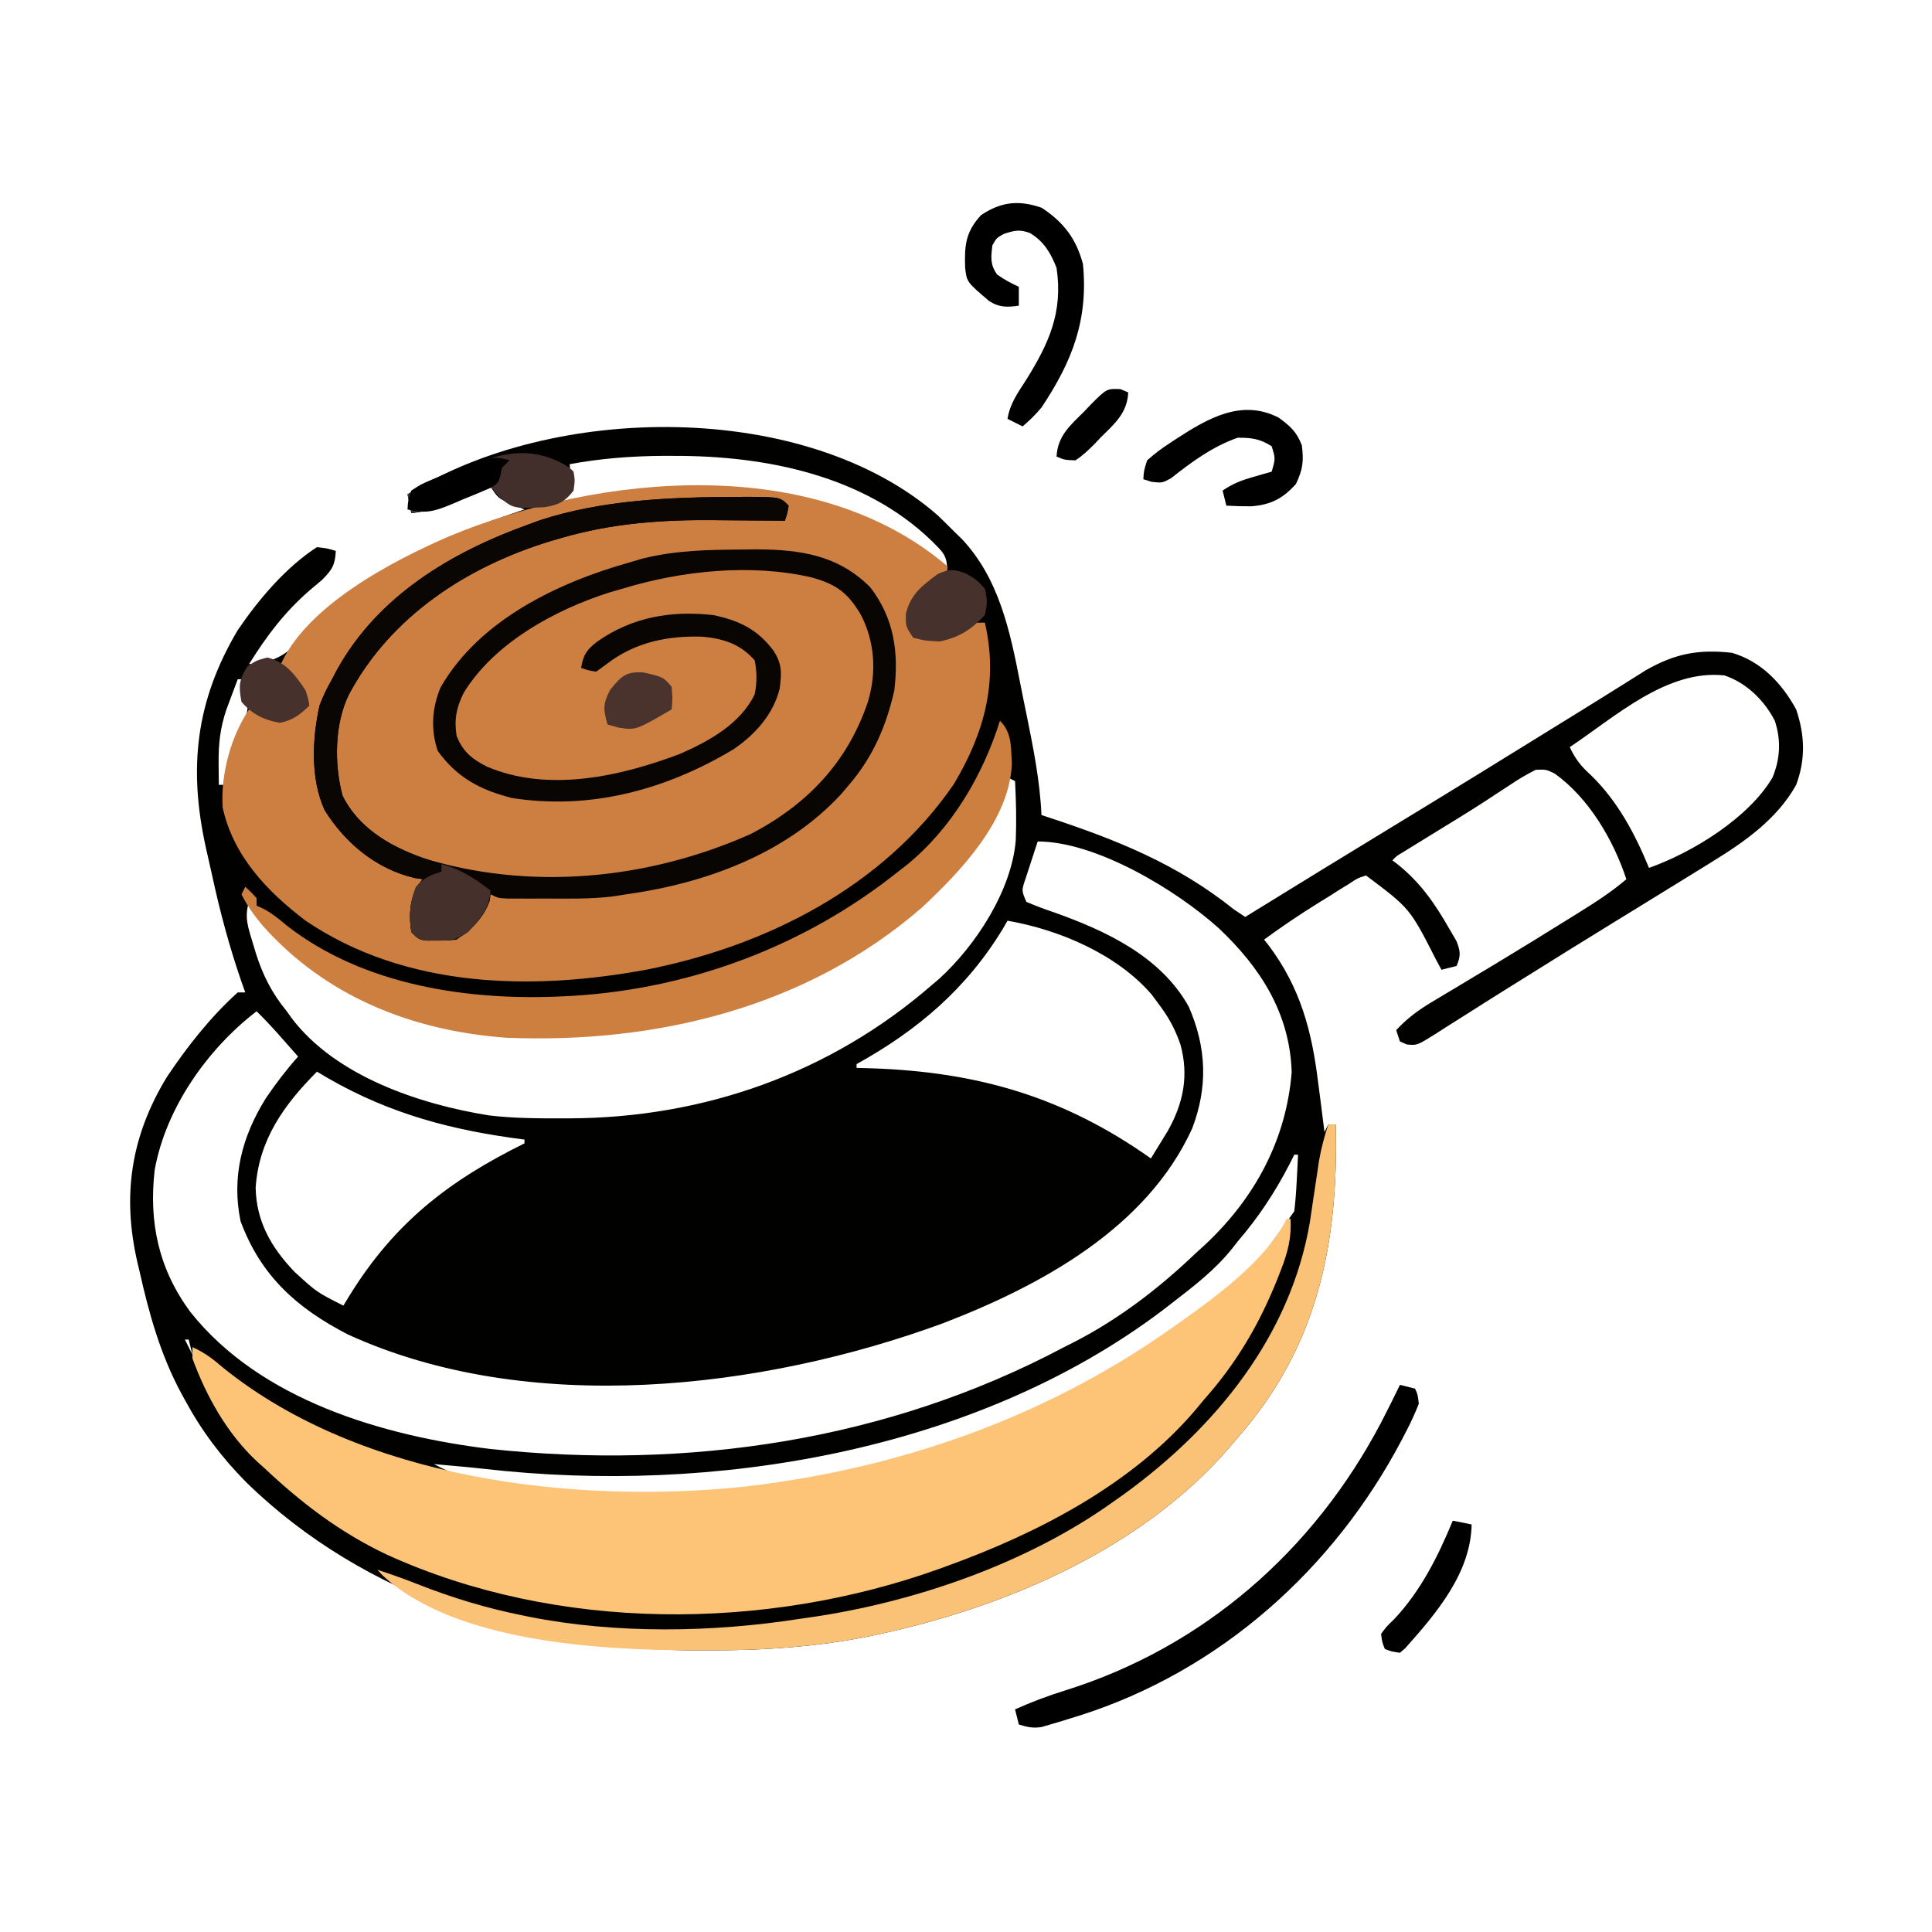 <?xml version="1.0" encoding="UTF-8"?>
<svg version="1.1" xmlns="http://www.w3.org/2000/svg" width="512" height="512">
<path d="M0 0 C1.518 1.461 3.02 2.938 4.5 4.438 C5.061 4.976 5.621 5.515 6.199 6.07 C16.186 16.503 19.163 30.596 21.818 44.261 C22.377 47.135 22.963 50.002 23.555 52.869 C25.347 61.682 27.099 70.429 27.5 79.438 C28.113 79.638 28.726 79.838 29.357 80.045 C47.591 86.059 63.457 92.413 78.5 104.438 C79.49 105.097 80.48 105.757 81.5 106.438 C82.167 106.026 82.834 105.615 83.522 105.191 C95.331 97.912 107.144 90.64 119 83.438 C135.321 73.52 151.575 63.492 167.812 53.438 C168.67 52.907 169.528 52.377 170.411 51.83 C174.095 49.551 177.775 47.268 181.441 44.961 C182.031 44.592 182.62 44.224 183.227 43.844 C184.724 42.907 186.218 41.966 187.711 41.023 C195.451 36.622 201.688 35.457 210.5 36.438 C218.242 38.741 223.683 44.462 227.5 51.438 C229.816 58.29 230.03 64.619 227.5 71.438 C222.506 80.462 213.739 86.606 205.125 91.875 C204.318 92.377 203.512 92.878 202.68 93.395 C199.959 95.084 197.23 96.762 194.5 98.438 C192.441 99.706 190.383 100.974 188.324 102.242 C185.046 104.261 181.768 106.278 178.487 108.292 C170.968 112.908 163.477 117.566 156 122.25 C154.037 123.475 152.073 124.701 150.109 125.926 C146.441 128.217 142.786 130.528 139.141 132.855 C137.511 133.883 135.88 134.91 134.25 135.938 C133.517 136.413 132.784 136.888 132.029 137.378 C127.052 140.489 127.052 140.489 124.345 140.236 C123.432 139.841 123.432 139.841 122.5 139.438 C122.17 138.447 121.84 137.458 121.5 136.438 C124.448 133.256 127.452 131.073 131.172 128.855 C132.3 128.178 133.429 127.5 134.592 126.802 C135.188 126.447 135.785 126.092 136.4 125.726 C139.551 123.851 142.691 121.955 145.832 120.062 C146.471 119.678 147.11 119.294 147.769 118.898 C154.194 115.03 160.574 111.093 166.938 107.125 C167.93 106.51 168.923 105.894 169.946 105.26 C174.328 102.523 178.572 99.816 182.5 96.438 C179.074 86.048 172.583 74.929 163.5 68.438 C161.219 67.336 161.219 67.336 158.5 67.438 C155.975 68.706 153.819 69.985 151.5 71.562 C150.093 72.482 148.686 73.4 147.277 74.316 C146.14 75.065 146.14 75.065 144.98 75.829 C140.394 78.804 135.721 81.64 131.062 84.5 C129.25 85.614 127.439 86.73 125.629 87.848 C124.856 88.323 124.083 88.799 123.287 89.289 C121.552 90.315 121.552 90.315 120.5 91.438 C120.996 91.815 121.493 92.193 122.004 92.582 C127.964 97.411 131.708 102.814 135.5 109.438 C136.16 110.572 136.82 111.706 137.5 112.875 C138.573 115.624 138.637 116.75 137.5 119.438 C136.18 119.767 134.86 120.097 133.5 120.438 C133.015 119.531 132.531 118.625 132.031 117.691 C125.147 104.173 125.147 104.173 113.5 95.438 C111.217 96.186 111.217 96.186 108.98 97.691 C108.123 98.217 107.265 98.742 106.381 99.283 C105.048 100.133 105.048 100.133 103.688 101 C102.372 101.809 102.372 101.809 101.029 102.635 C96.047 105.724 91.229 108.973 86.5 112.438 C86.947 113.009 87.395 113.58 87.855 114.168 C96.113 125.242 99.166 136.683 100.812 150.25 C100.981 151.527 101.149 152.804 101.322 154.119 C101.729 157.224 102.122 160.329 102.5 163.438 C102.83 162.778 103.16 162.118 103.5 161.438 C104.16 161.438 104.82 161.438 105.5 161.438 C106.233 192.867 100.785 220.27 79.5 244.438 C78.803 245.266 78.105 246.095 77.387 246.949 C54.501 273.493 19.278 288.826 -14.312 296.25 C-15.634 296.542 -15.634 296.542 -16.983 296.841 C-31.798 299.924 -46.351 300.847 -61.438 300.812 C-62.783 300.812 -62.783 300.812 -64.156 300.811 C-107.541 300.69 -151.721 287.12 -183.312 256.188 C-189.858 249.561 -195.075 242.621 -199.5 234.438 C-199.979 233.565 -199.979 233.565 -200.467 232.674 C-205.969 222.422 -208.964 211.746 -211.5 200.438 C-211.676 199.697 -211.852 198.956 -212.033 198.193 C-216.186 180.439 -213.893 164.631 -204.25 148.812 C-198.851 140.755 -192.716 132.949 -185.5 126.438 C-184.84 126.438 -184.18 126.438 -183.5 126.438 C-183.811 125.569 -184.122 124.7 -184.442 123.804 C-187.69 114.441 -190.204 105.062 -192.295 95.377 C-192.812 93.001 -193.356 90.633 -193.9 88.264 C-198.612 67.086 -196.681 49.253 -185.5 30.438 C-180.035 22.38 -172.753 13.748 -164.5 8.438 C-161.75 8.75 -161.75 8.75 -159.5 9.438 C-159.717 13.18 -160.441 14.378 -163.125 17.094 C-164.244 18.049 -165.369 18.996 -166.5 19.938 C-173.145 25.724 -177.841 31.973 -182.5 39.438 C-175.297 39.071 -172.062 36.481 -167.312 31.438 C-151.312 14.496 -131.293 5.702 -109.5 -1.562 C-110.614 -1.996 -111.728 -2.429 -112.875 -2.875 C-116.5 -4.562 -116.5 -4.562 -118.5 -7.562 C-119.513 -7.141 -120.526 -6.719 -121.57 -6.285 C-122.922 -5.731 -124.273 -5.178 -125.625 -4.625 C-126.29 -4.347 -126.955 -4.069 -127.641 -3.783 C-131.589 -2.177 -135.235 -1.087 -139.5 -0.562 C-139.83 -2.212 -140.16 -3.862 -140.5 -5.562 C-102.211 -29.753 -35.075 -30.691 0 0 Z M-97.5 -13.562 C-97.459 -12.469 -97.418 -11.376 -97.375 -10.25 C-97.5 -6.562 -97.5 -6.562 -99.5 -3.562 C-98.577 -3.695 -97.654 -3.828 -96.703 -3.965 C-61.628 -8.713 -26.983 -7.184 2.5 14.438 C2.5 10.404 1.162 9.605 -1.625 6.75 C-19.505 -10.526 -45.452 -15.765 -69.562 -15.75 C-70.662 -15.751 -71.761 -15.751 -72.894 -15.752 C-81.249 -15.698 -89.279 -15.06 -97.5 -13.562 Z M167.5 61.438 C169.009 64.629 170.487 66.516 173.125 68.875 C180.18 75.737 184.797 84.402 188.5 93.438 C200.05 89.349 214.964 80.171 221.234 69.48 C223.287 64.546 223.533 59.568 221.844 54.449 C219.049 49.017 214.309 44.374 208.5 42.438 C193.277 40.746 179.502 53.428 167.5 61.438 Z M-185.5 43.438 C-186.15 45.165 -186.795 46.895 -187.438 48.625 C-187.797 49.588 -188.157 50.551 -188.527 51.543 C-190.158 56.396 -190.619 60.633 -190.562 65.75 C-190.553 66.819 -190.544 67.887 -190.535 68.988 C-190.524 69.797 -190.512 70.605 -190.5 71.438 C-189.84 71.438 -189.18 71.438 -188.5 71.438 C-188.234 70.424 -187.969 69.411 -187.695 68.367 C-187.339 67.016 -186.982 65.664 -186.625 64.312 C-186.451 63.647 -186.277 62.982 -186.098 62.297 C-185.276 59.195 -184.416 56.207 -183.312 53.188 C-182.206 49.442 -183.203 47.041 -184.5 43.438 C-184.83 43.438 -185.16 43.438 -185.5 43.438 Z M18.5 69.438 C18.08 70.563 18.08 70.563 17.652 71.711 C7.354 98.003 -15.364 113.908 -40.25 125.125 C-74.303 139.776 -114.529 143.052 -149.42 129.317 C-163.177 123.497 -173.841 114.566 -182.5 102.438 C-183.866 106.534 -182.629 109.568 -181.438 113.562 C-181.095 114.713 -181.095 114.713 -180.746 115.886 C-178.88 121.83 -176.471 126.602 -172.5 131.438 C-172.085 132.023 -171.67 132.608 -171.242 133.211 C-159.559 148.672 -137.211 156.11 -118.933 159.027 C-112.511 159.795 -106.083 159.832 -99.625 159.812 C-98.902 159.812 -98.179 159.811 -97.434 159.81 C-61.903 159.668 -28.412 147.843 -1.5 124.438 C-0.875 123.909 -0.25 123.38 0.395 122.836 C10.173 113.905 19.608 99.376 20.693 86.074 C20.901 80.848 20.766 75.658 20.5 70.438 C19.51 69.942 19.51 69.942 18.5 69.438 Z M26.5 86.438 C25.802 88.538 25.117 90.643 24.438 92.75 C24.055 93.922 23.672 95.094 23.277 96.301 C22.203 99.438 22.203 99.438 23.5 102.438 C25.918 103.484 28.258 104.358 30.75 105.188 C44.542 110.101 59.092 116.845 66.535 130.223 C71.26 141.07 71.646 151.444 67.438 162.5 C55.414 188.889 27.363 204.13 1.436 214.103 C-46.543 231.728 -108.482 238.959 -156.285 217.094 C-169.917 210.071 -179.401 201.504 -184.75 187.062 C-187.177 175.331 -184.357 164.615 -178.062 154.5 C-175.421 150.607 -172.631 146.947 -169.5 143.438 C-170.77 141.999 -172.041 140.562 -173.312 139.125 C-174.02 138.324 -174.728 137.524 -175.457 136.699 C-177.093 134.888 -178.753 133.141 -180.5 131.438 C-193.538 141.453 -204.542 157.069 -207.5 173.438 C-209.125 187.348 -206.437 199.831 -198 211.188 C-179.438 234.527 -146.91 243.987 -118.5 247.438 C-66.175 253.005 -13.247 245.272 33.5 220.438 C34.469 219.948 35.439 219.458 36.438 218.953 C48.32 212.805 58.857 204.666 68.5 195.438 C69.331 194.681 70.163 193.924 71.02 193.145 C84.051 180.874 92.364 165.52 93.812 147.562 C93.307 131.9 85.515 119.854 74.5 109.438 C63.341 99.386 42.091 86.438 26.5 86.438 Z M18.5 107.438 C18.122 108.092 17.745 108.747 17.355 109.422 C7.723 125.394 -5.329 136.481 -21.5 145.438 C-21.5 145.768 -21.5 146.097 -21.5 146.438 C-20.181 146.475 -18.863 146.512 -17.504 146.551 C10.576 147.508 33.427 154.094 56.5 170.438 C57.463 168.878 58.42 167.315 59.375 165.75 C59.909 164.88 60.442 164.01 60.992 163.113 C65.134 155.763 66.595 148.414 64.312 140.188 C62.918 136.137 61.122 132.854 58.5 129.438 C57.919 128.649 57.337 127.86 56.738 127.047 C47.516 116.296 32.144 109.79 18.5 107.438 Z M-164.5 147.438 C-173.263 156.239 -179.905 165.512 -180.75 178.188 C-180.564 187.204 -176.613 194.007 -170.5 200.438 C-164.574 205.874 -164.574 205.874 -157.5 209.438 C-156.955 208.543 -156.409 207.648 -155.848 206.727 C-143.919 187.465 -129.584 176.356 -109.5 166.438 C-109.5 166.107 -109.5 165.778 -109.5 165.438 C-110.674 165.279 -111.849 165.12 -113.059 164.957 C-131.963 162.275 -148.125 157.444 -164.5 147.438 Z M94.5 169.438 C94.088 170.26 93.675 171.082 93.25 171.93 C89.342 179.484 85.069 185.96 79.5 192.438 C79.02 193.05 78.541 193.662 78.047 194.293 C73.611 199.864 68.119 204.111 62.5 208.438 C61.47 209.233 60.44 210.028 59.379 210.848 C9.703 248.233 -59.74 259.655 -120.337 252.681 C-123.325 252.345 -126.317 252.075 -129.312 251.812 C-130.144 251.738 -130.975 251.663 -131.832 251.586 C-132.658 251.512 -132.658 251.512 -133.5 251.438 C-97.765 270.6 -39.077 259.177 -2.543 248.348 C19.987 241.389 41.166 230.9 60.5 217.438 C61.062 217.047 61.623 216.657 62.202 216.254 C81.35 202.902 81.35 202.902 94.5 184.438 C94.794 181.829 95.006 179.302 95.125 176.688 C95.183 175.641 95.183 175.641 95.242 174.574 C95.336 172.862 95.419 171.15 95.5 169.438 C95.17 169.438 94.84 169.438 94.5 169.438 Z M-199.5 218.438 C-198.84 219.757 -198.18 221.077 -197.5 222.438 C-197.83 221.118 -198.16 219.798 -198.5 218.438 C-198.83 218.438 -199.16 218.438 -199.5 218.438 Z " fill="#010100" transform="translate(248.5,136.562)"/>
<path d="M0 0 C0 0.66 0 1.32 0 2 C-1.093 2.557 -2.186 3.114 -3.312 3.688 C-6.697 5.651 -8.595 7.223 -10 11 C-9.778 14.731 -9.778 14.731 -9 18 C-3.272 19.463 -0.243 18.606 4.984 15.91 C7 15 7 15 10 15 C13.627 30.676 9.843 44.229 1.812 57.75 C-16.856 84.978 -47.749 100.62 -79.539 106.941 C-109.94 112.596 -143.486 111.971 -170 94 C-180.23 86.228 -189.161 76.872 -192 64 C-192.517 55.191 -189.887 45.331 -185 38 C-184.299 38.33 -183.597 38.66 -182.875 39 C-179.644 40.124 -177.399 40.362 -174 40 C-171.657 38.621 -171.657 38.621 -170 37 C-170.576 33.647 -171.593 32.062 -174.062 29.75 C-174.61 29.229 -175.158 28.708 -175.723 28.172 C-176.144 27.785 -176.566 27.398 -177 27 C-170.379 10.754 -147.053 -1.351 -131.825 -7.941 C-92.067 -24.378 -35.341 -30.044 0 0 Z " fill="#CD7F41" transform="translate(251,150)"/>
<path d="M0 0 C0.33 0 0.66 0 1 0 C1.305 4.953 0.28 8.878 -1.5 13.438 C-1.768 14.131 -2.035 14.825 -2.311 15.54 C-7.167 27.757 -13.223 38.148 -22 48 C-22.686 48.829 -23.372 49.658 -24.078 50.512 C-40.909 70.366 -65.884 83.273 -90 92 C-90.683 92.25 -91.366 92.5 -92.07 92.757 C-138.265 109.34 -193.407 109.485 -238.363 89.051 C-250.785 83.191 -261.01 75.408 -271 66 C-271.638 65.426 -272.276 64.853 -272.934 64.262 C-280.8 56.921 -286.316 47.05 -290 37 C-290 36.01 -290 35.02 -290 34 C-286.778 35.444 -284.413 37.258 -281.75 39.562 C-245.101 69.063 -189.029 75.667 -143.786 70.982 C-103.617 66.356 -65.268 53.164 -32 30 C-31.438 29.61 -30.877 29.219 -30.298 28.817 C-20.015 21.579 -5.753 11.507 0 0 Z " fill="#FDC478" transform="translate(341,323)"/>
<path d="M0 0 C1.169 -0.005 2.339 -0.011 3.544 -0.017 C11.742 0.054 11.742 0.054 14 2.312 C13.625 4.438 13.625 4.438 13 6.312 C12.049 6.302 11.097 6.292 10.117 6.281 C6.511 6.244 2.904 6.221 -0.702 6.203 C-2.249 6.193 -3.796 6.179 -5.342 6.162 C-19.382 6.006 -32.872 6.956 -46.438 10.938 C-47.324 11.196 -48.211 11.455 -49.125 11.721 C-71.279 18.489 -91.412 31.601 -102.504 52.309 C-106.365 60.061 -106.48 70.877 -104.199 79.254 C-100.045 87.463 -92.1 92.423 -83.672 95.473 C-54.856 104.53 -23.441 101.529 4 89.312 C18.956 81.497 29.608 70.322 35 54.312 C37.345 46.558 36.859 38.385 33.125 31.215 C29.616 25.282 26.535 23.114 20 21.312 C3.972 17.634 -14.397 19.541 -30 24.312 C-31.214 24.663 -32.429 25.014 -33.68 25.375 C-48.045 29.982 -64.077 38.747 -72.125 51.938 C-74.05 55.856 -74.676 58.92 -74 63.312 C-72.358 67.467 -69.952 69.442 -65.98 71.465 C-49.744 78.414 -30.475 74.057 -14.688 68.062 C-6.997 64.659 1.232 60.125 5 52.312 C5.625 49.222 5.614 46.407 5 43.312 C1.308 39.078 -3.122 37.595 -8.629 37.055 C-17.823 36.695 -26.572 38.455 -34 44.125 C-34.99 44.847 -35.98 45.569 -37 46.312 C-39.188 45.949 -39.188 45.949 -41 45.312 C-40.44 41.845 -39.468 40.431 -36.688 38.312 C-27.41 31.82 -17.138 30.072 -6 31.312 C0.915 32.775 5.681 35.04 9.977 40.727 C12.289 44.31 12.16 46.645 11.625 50.805 C9.919 57.652 5.163 62.93 -0.555 66.844 C-18.425 77.578 -38.501 83.07 -59.371 79.781 C-67.75 77.643 -73.877 74.394 -79 67.312 C-80.895 61.627 -80.547 55.976 -78.227 50.445 C-67.955 32.584 -47.032 22.624 -28 17.312 C-26.925 16.993 -25.85 16.673 -24.742 16.344 C-15.957 14.142 -7.272 14.004 1.75 13.938 C2.982 13.924 4.214 13.91 5.483 13.895 C17.14 13.956 27.122 15.434 35.625 23.938 C41.952 32.168 43.214 41.164 42 51.312 C39.848 60.766 36.354 68.873 30 76.312 C29.292 77.143 28.585 77.973 27.855 78.828 C13.217 94.656 -8.075 102.4 -29 105.312 C-30.794 105.591 -30.794 105.591 -32.625 105.875 C-38.518 106.594 -44.448 106.457 -50.375 106.438 C-51.562 106.441 -52.749 106.445 -53.973 106.449 C-55.103 106.448 -56.234 106.447 -57.398 106.445 C-58.426 106.444 -59.454 106.443 -60.513 106.442 C-63 106.312 -63 106.312 -65 105.312 C-65.062 105.849 -65.124 106.385 -65.188 106.938 C-66.756 111.523 -70.041 114.673 -74 117.312 C-76.41 117.578 -76.41 117.578 -79.062 117.562 C-79.94 117.568 -80.818 117.573 -81.723 117.578 C-84 117.312 -84 117.312 -86 115.312 C-86.665 110.915 -86.459 107.25 -84.5 103.25 C-83.757 102.291 -83.757 102.291 -83 101.312 C-83.714 101.202 -84.428 101.091 -85.164 100.977 C-95.281 98.608 -103.533 91.734 -108.938 83.062 C-112.775 74.778 -112.28 63.982 -110.301 55.215 C-109.378 52.759 -108.306 50.586 -107 48.312 C-106.364 47.092 -106.364 47.092 -105.715 45.848 C-94.883 26.266 -75.48 14.673 -55 7.312 C-53.957 6.93 -52.914 6.547 -51.84 6.152 C-35.316 0.767 -17.243 0.06 0 0 Z " fill="#090503" transform="translate(195,131.688)"/>
<path d="M0 0 C3.233 3.233 2.884 6.993 3.152 11.418 C2.516 26.385 -10.349 39.855 -20.715 49.535 C-51.291 76.089 -91.306 85.672 -131 84 C-155.815 82.155 -178.72 73.093 -195.438 54.25 C-197.569 51.64 -199.521 49.045 -201 46 C-200.67 45.34 -200.34 44.68 -200 44 C-198.5 45.375 -198.5 45.375 -197 47 C-197 47.66 -197 48.32 -197 49 C-196.42 49.264 -195.84 49.529 -195.242 49.801 C-192.908 51.049 -191.139 52.475 -189.125 54.188 C-168.611 70.284 -140.359 74.36 -115 73 C-114.294 72.963 -113.588 72.926 -112.86 72.887 C-81.593 70.937 -51.411 59.521 -27 40 C-26.283 39.45 -25.567 38.899 -24.828 38.332 C-12.864 28.641 -4.565 14.552 0 0 Z " fill="#CD7F40" transform="translate(265,191)"/>
<path d="M0 0 C0.66 0 1.32 0 2 0 C2.733 31.429 -2.715 58.833 -24 83 C-25.046 84.243 -25.046 84.243 -26.113 85.512 C-48.999 112.056 -84.222 127.388 -117.812 134.812 C-119.134 135.105 -119.134 135.105 -120.483 135.403 C-135.298 138.486 -149.851 139.41 -164.938 139.375 C-166.283 139.374 -166.283 139.374 -167.656 139.373 C-192.254 139.305 -231.525 137.399 -250.72 119.385 C-251.143 118.928 -251.565 118.471 -252 118 C-248.145 119.245 -244.368 120.623 -240.599 122.106 C-231.886 125.5 -223.169 128.139 -214 130 C-213.274 130.151 -212.548 130.302 -211.799 130.458 C-188.776 135.029 -163.152 134.631 -140 131 C-139.232 130.892 -138.463 130.785 -137.672 130.674 C-109.902 126.71 -79.898 116.392 -57 100 C-55.565 98.989 -55.565 98.989 -54.102 97.957 C-29.811 80.317 -9.949 56.042 -4.852 25.758 C-4.553 23.841 -4.276 21.921 -4 20 C-3.647 17.646 -3.293 15.292 -2.938 12.938 C-2.784 11.901 -2.631 10.865 -2.473 9.797 C-1.901 6.416 -1.06 3.257 0 0 Z " fill="#F9C276" transform="translate(352,298)"/>
<path d="M0 0 C1.169 -0.005 2.339 -0.011 3.544 -0.017 C11.742 0.054 11.742 0.054 14 2.312 C13.625 4.438 13.625 4.438 13 6.312 C12.049 6.302 11.097 6.292 10.117 6.281 C6.511 6.244 2.904 6.221 -0.702 6.203 C-2.249 6.193 -3.796 6.179 -5.342 6.162 C-19.382 6.006 -32.872 6.956 -46.438 10.938 C-47.324 11.196 -48.211 11.455 -49.125 11.721 C-71.279 18.489 -91.412 31.601 -102.504 52.309 C-106.365 60.061 -106.48 70.877 -104.199 79.254 C-99.526 88.487 -90.435 93.177 -81 96.312 C-80.212 96.554 -79.425 96.795 -78.613 97.043 C-73.228 98.698 -69.441 100.816 -65 104.312 C-65.434 109.234 -67.691 111.767 -71 115.312 C-74.251 117.48 -75.292 117.585 -79.062 117.562 C-79.94 117.568 -80.818 117.573 -81.723 117.578 C-84 117.312 -84 117.312 -86 115.312 C-86.665 110.915 -86.459 107.25 -84.5 103.25 C-83.757 102.291 -83.757 102.291 -83 101.312 C-83.714 101.202 -84.428 101.091 -85.164 100.977 C-95.281 98.608 -103.533 91.734 -108.938 83.062 C-112.775 74.778 -112.28 63.982 -110.301 55.215 C-109.378 52.759 -108.306 50.586 -107 48.312 C-106.364 47.092 -106.364 47.092 -105.715 45.848 C-94.883 26.266 -75.48 14.673 -55 7.312 C-53.957 6.93 -52.914 6.547 -51.84 6.152 C-35.316 0.767 -17.243 0.06 0 0 Z " fill="#0A0603" transform="translate(195,131.688)"/>
<path d="M0 0 C1.32 0.33 2.64 0.66 4 1 C4.711 2.539 4.711 2.539 5 5 C3.981 7.592 2.915 9.924 1.625 12.375 C1.26 13.082 0.895 13.789 0.519 14.517 C-17.56 48.895 -47.739 75.846 -84.98 87.667 C-85.873 87.942 -86.767 88.217 -87.688 88.5 C-88.549 88.768 -89.411 89.035 -90.3 89.311 C-91.112 89.549 -91.925 89.786 -92.762 90.031 C-93.844 90.349 -93.844 90.349 -94.948 90.674 C-97.26 91.041 -98.79 90.714 -101 90 C-101.33 88.68 -101.66 87.36 -102 86 C-97.653 84.052 -93.344 82.422 -88.797 81.01 C-52.02 69.53 -22.826 43.922 -5 10 C-3.289 6.687 -1.612 3.363 0 0 Z " fill="#000000" transform="translate(371,367)"/>
<path d="M0 0 C5.799 3.825 9.153 8.192 10.938 14.938 C12.362 29.698 8.106 40.721 -0.062 52.938 C-1.647 54.831 -3.177 56.337 -5.062 57.938 C-6.383 57.278 -7.702 56.617 -9.062 55.938 C-8.419 51.961 -6.421 49.155 -4.25 45.812 C1.869 36.044 5.697 27.743 3.938 15.938 C2.392 11.972 0.608 8.949 -3.074 6.719 C-5.794 5.65 -7.318 6.023 -10.062 6.938 C-11.979 8.021 -11.979 8.021 -13.062 9.938 C-13.457 13.095 -13.7 15.045 -11.812 17.688 C-9.968 19.005 -8.129 20.011 -6.062 20.938 C-6.062 22.587 -6.062 24.238 -6.062 25.938 C-9.192 26.395 -11.295 26.443 -13.984 24.672 C-19.874 19.659 -19.874 19.659 -20.301 15.766 C-20.468 9.971 -20.185 6.385 -16.062 1.938 C-10.732 -1.616 -6.046 -2.098 0 0 Z " fill="#000000" transform="translate(276.062,55.062)"/>
<path d="M0 0 C3.176 2.35 4.683 3.665 6.125 7.312 C6.658 11.499 6.397 13.747 4.562 17.562 C1.141 21.422 -2.133 23.116 -7.328 23.488 C-9.52 23.499 -11.687 23.446 -13.875 23.312 C-14.205 21.992 -14.535 20.672 -14.875 19.312 C-12.019 17.409 -9.944 16.618 -6.688 15.688 C-5.786 15.427 -4.885 15.167 -3.957 14.898 C-3.27 14.705 -2.583 14.512 -1.875 14.312 C-0.848 10.828 -0.848 10.828 -1.875 7.562 C-5.049 5.579 -7.101 5.312 -10.875 5.312 C-17.523 7.633 -23.072 11.726 -28.551 16.055 C-30.875 17.312 -30.875 17.312 -33.668 17.008 C-34.396 16.778 -35.125 16.549 -35.875 16.312 C-35.75 14.098 -35.75 14.098 -34.875 11.312 C-32.881 9.553 -31.085 8.173 -28.875 6.75 C-28.286 6.36 -27.696 5.97 -27.089 5.569 C-18.735 0.15 -9.816 -5.052 0 0 Z " fill="#000000" transform="translate(338.875,110.688)"/>
<path d="M0 0 C1.566 0.973 1.566 0.973 2.566 1.973 C2.941 4.285 2.941 4.285 2.566 6.973 C0.3 9.967 -1.57 10.844 -5.262 11.395 C-13.539 11.762 -13.539 11.762 -17.309 8.438 C-18.01 7.624 -18.711 6.811 -19.434 5.973 C-20.447 6.394 -21.46 6.816 -22.504 7.25 C-23.855 7.804 -25.207 8.357 -26.559 8.91 C-27.224 9.188 -27.889 9.466 -28.574 9.752 C-32.522 11.358 -36.169 12.448 -40.434 12.973 C-40.764 11.323 -41.094 9.673 -41.434 7.973 C-37.491 5.443 -33.404 3.616 -29.059 1.91 C-28.424 1.654 -27.79 1.398 -27.137 1.135 C-17.468 -2.703 -9.486 -5.179 0 0 Z " fill="#422F2B" transform="translate(149.434,123.027)"/>
<path d="M0 0 C5.262 1.412 8.722 3.749 13 7 C12.566 11.922 10.309 14.455 7 18 C3.749 20.167 2.708 20.272 -1.062 20.25 C-1.94 20.255 -2.818 20.26 -3.723 20.266 C-6 20 -6 20 -8 18 C-8.638 13.784 -8.409 10.012 -6.812 6.062 C-4.718 3.679 -3.015 2.896 0 2 C0 1.34 0 0.68 0 0 Z " fill="#45302B" transform="translate(117,229)"/>
<path d="M0 0 C2.812 1.625 2.812 1.625 5 4 C5.688 7.438 5.688 7.438 5 11 C1.441 14.814 -1.811 16.941 -7 18 C-10.75 17.812 -10.75 17.812 -14 17 C-16 14 -16 14 -15.938 10.625 C-14.575 5.357 -11.731 3.298 -7.5 0.125 C-4.383 -1.278 -3.184 -1.194 0 0 Z " fill="#47312C" transform="translate(256,152)"/>
<path d="M0 0 C2.475 0.495 2.475 0.495 5 1 C4.747 13.921 -4.37 24.56 -12.598 33.793 C-13.06 34.191 -13.523 34.59 -14 35 C-16.188 34.688 -16.188 34.688 -18 34 C-18.715 32.242 -18.715 32.242 -19 30 C-17.629 28.133 -17.629 28.133 -15.562 26.125 C-8.483 18.623 -3.92 9.479 0 0 Z " fill="#000000" transform="translate(385,403)"/>
<path d="M0 0 C4.913 1.156 7.459 4.631 10.188 8.75 C10.887 11.016 10.887 11.016 11.188 12.75 C8.595 15.19 6.843 16.622 3.312 17.312 C-0.928 16.549 -3.956 15.023 -6.812 11.75 C-7.599 7.672 -7.497 5.777 -5.188 2.312 C-2.812 0.75 -2.812 0.75 0 0 Z " fill="#46312C" transform="translate(70.812,174.25)"/>
<path d="M0 0 C5.322 1.214 5.322 1.214 7.562 3.812 C7.812 7 7.812 7 7.562 9.812 C-1.951 15.345 -1.951 15.345 -6.562 14.625 C-7.511 14.357 -8.46 14.089 -9.438 13.812 C-10.582 9.806 -10.703 8.306 -8.688 4.562 C-5.81 1.046 -4.628 -0.252 0 0 Z " fill="#4A332D" transform="translate(170.438,178.188)"/>
<path d="M0 0 C-0.66 0.66 -1.32 1.32 -2 2 C-2.122 2.656 -2.244 3.313 -2.37 3.989 C-3 6 -3 6 -4.778 7.204 C-5.537 7.525 -6.296 7.845 -7.078 8.176 C-8.325 8.705 -8.325 8.705 -9.598 9.244 C-10.473 9.597 -11.348 9.949 -12.25 10.312 C-13.54 10.87 -13.54 10.87 -14.855 11.439 C-19.448 13.34 -22.066 14.326 -27 13 C-26.875 10.695 -26.875 10.695 -26 8 C-23.375 6.305 -23.375 6.305 -20 4.875 C-18.238 4.127 -18.238 4.127 -16.441 3.363 C-15.306 2.913 -14.17 2.464 -13 2 C-11.652 1.464 -11.652 1.464 -10.277 0.918 C-6.358 -0.515 -4.073 -1.315 0 0 Z " fill="#000000" transform="translate(135,122)"/>
<path d="M0 0 C0.686 0.291 1.372 0.583 2.078 0.883 C1.789 6.36 -1.483 9.11 -5.172 12.758 C-5.746 13.364 -6.319 13.97 -6.91 14.594 C-8.52 16.207 -10.014 17.636 -11.922 18.883 C-14.844 18.766 -14.844 18.766 -16.922 17.883 C-16.632 12.405 -13.36 9.656 -9.672 6.008 C-8.811 5.099 -8.811 5.099 -7.934 4.172 C-3.626 -0.145 -3.626 -0.145 0 0 Z " fill="#000000" transform="translate(296.922,103.117)"/>
</svg>
